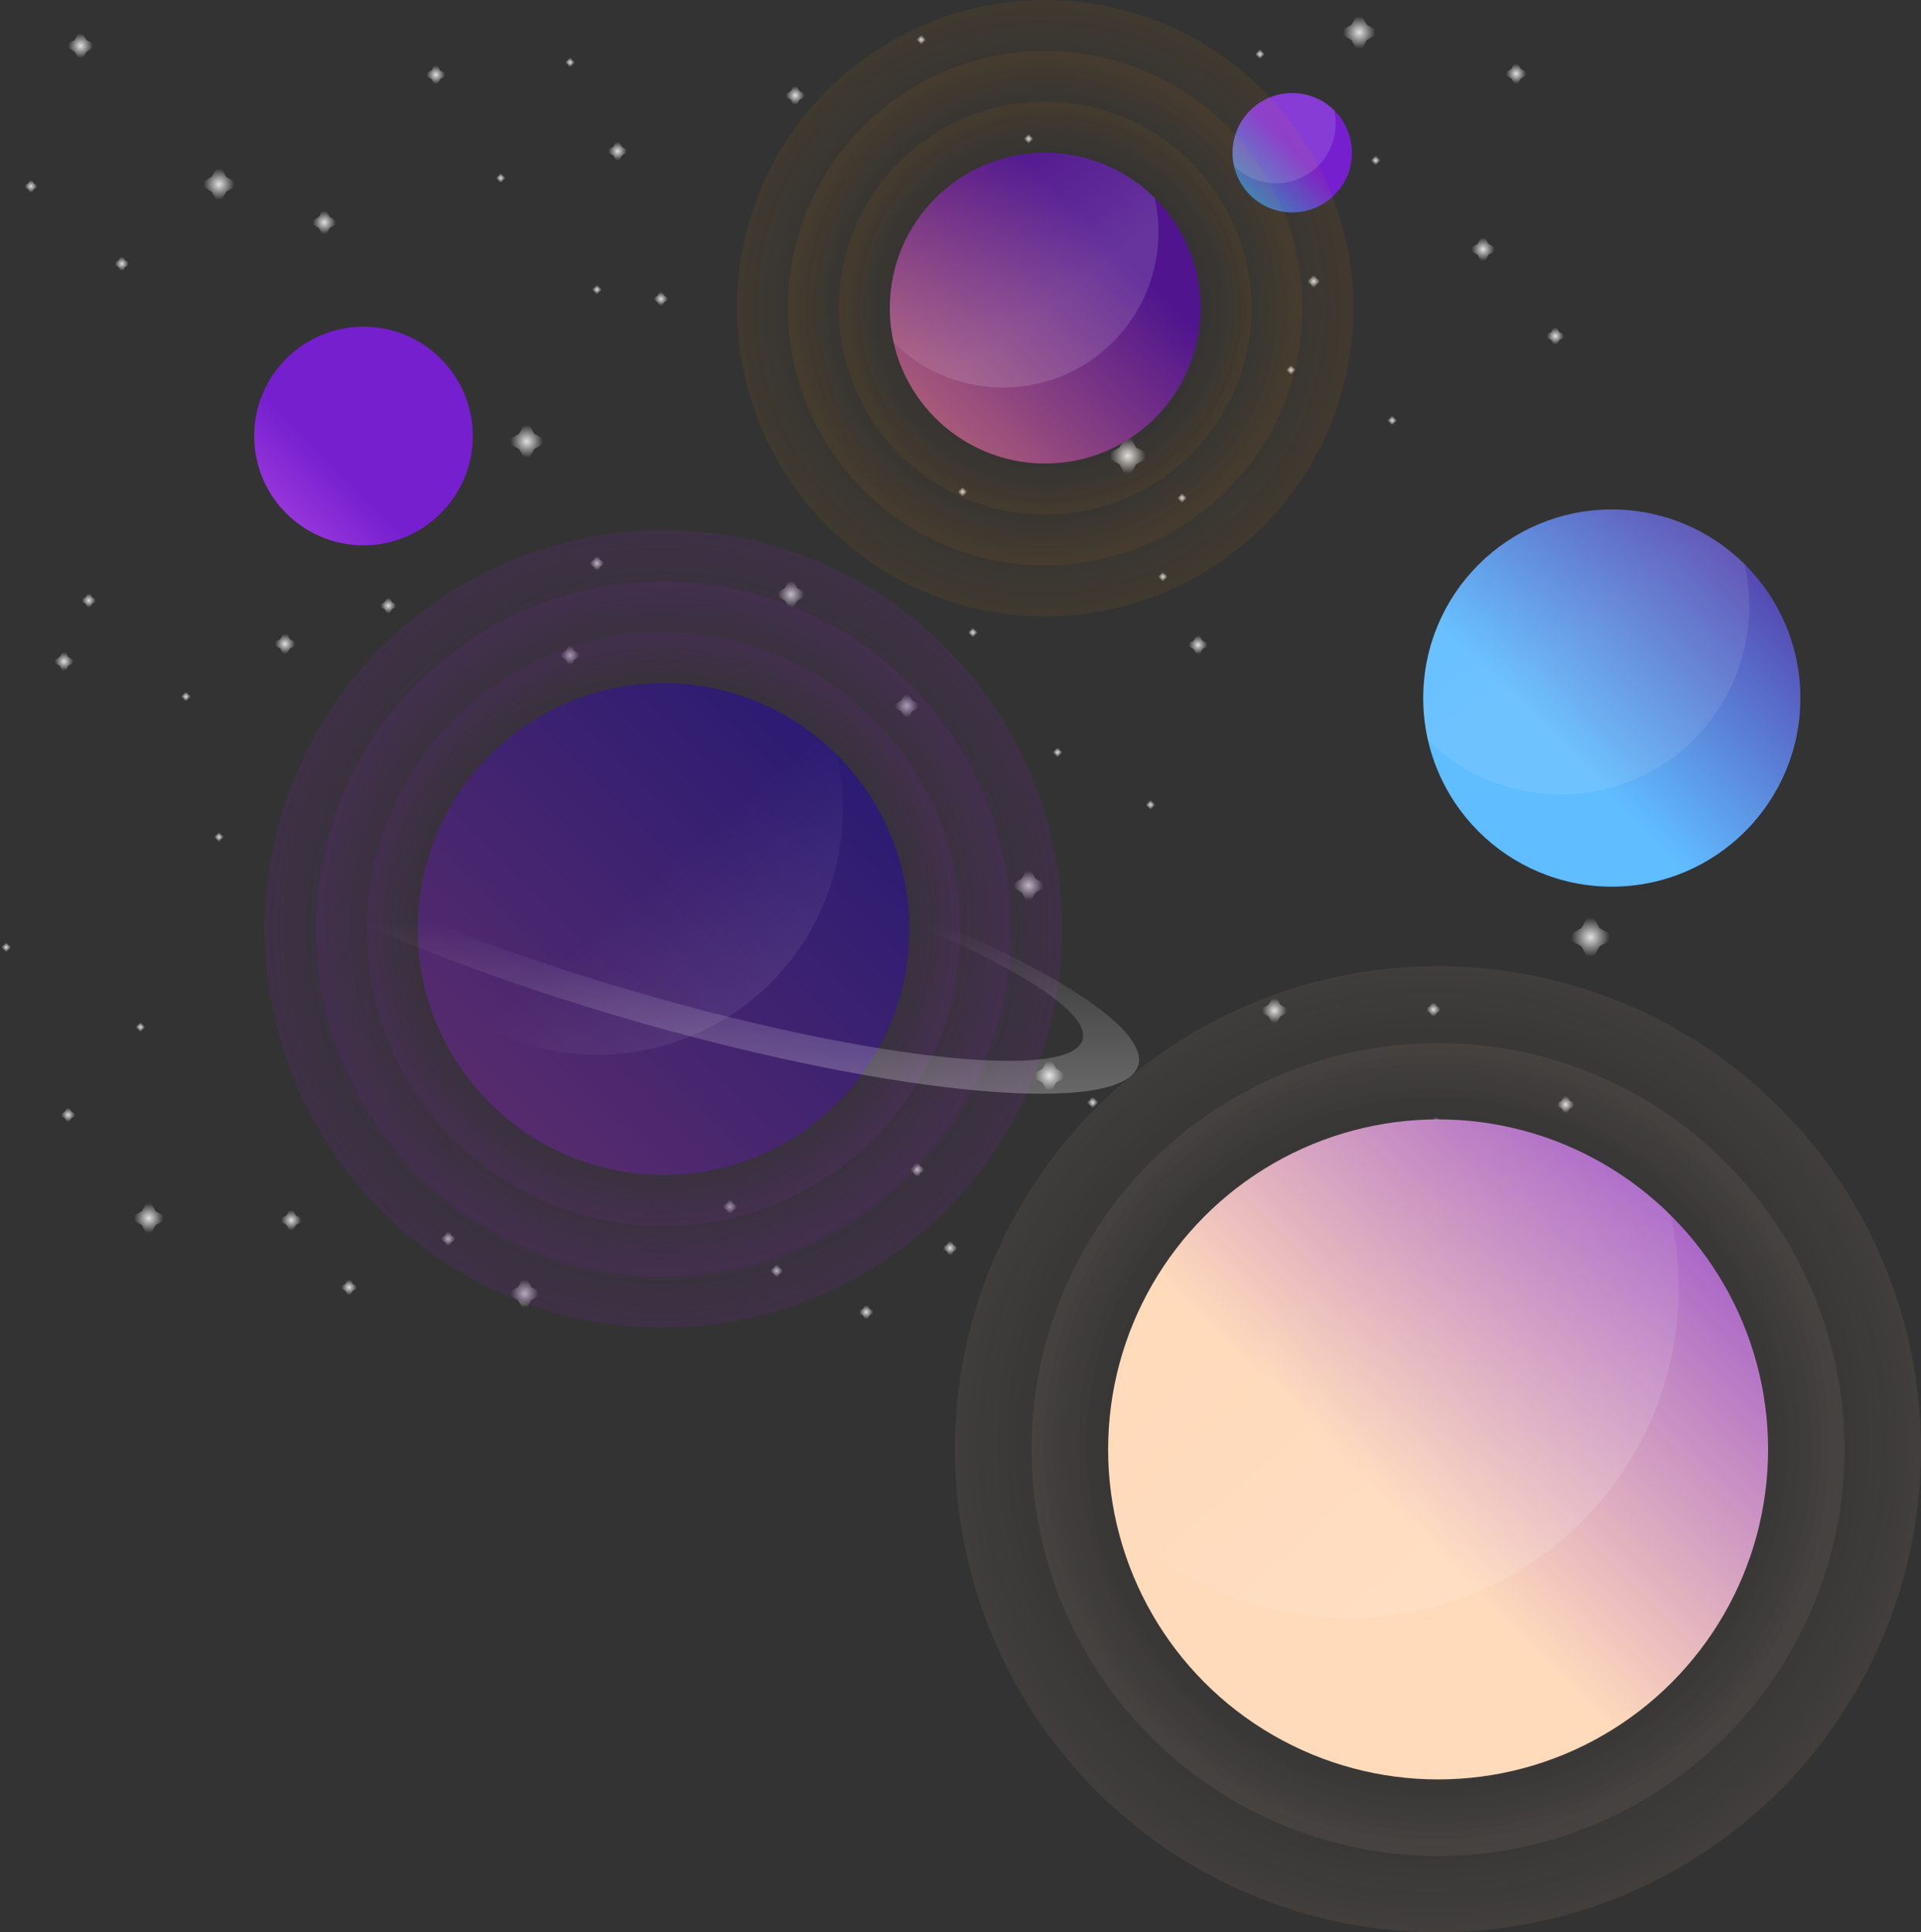 <svg xmlns="http://www.w3.org/2000/svg" xmlns:xlink="http://www.w3.org/1999/xlink" width="1317.635" height="1325.271" viewBox="0 0 1317.635 1325.271"><rect x="0" y="0" width="1317.635" height="1325.271" fill="#333333" stroke="none"/><defs><style>.a{fill:url(#a);}.b{fill:url(#b);}.c{fill:url(#c);}.d{fill:url(#d);}.e{fill:url(#e);}.f{fill:url(#f);}.g{fill:url(#g);}.h{fill:url(#h);}.i{fill:url(#i);}.j{fill:url(#j);}.k{fill:url(#k);}.l{fill:url(#l);}.m{fill:url(#m);}.n{fill:url(#n);}.o{fill:url(#o);}.p{fill:url(#p);}.q{fill:url(#q);}.r{fill:url(#r);}.s{fill:url(#s);}.t{fill:url(#t);}.u{fill:url(#u);}.v{fill:url(#v);}.w{fill:url(#w);}.x{fill:url(#x);}.y{fill:url(#y);}.z{fill:url(#z);}.aa{fill:url(#aa);}.ab{fill:url(#ab);}.ac{fill:url(#ac);}.ad{fill:url(#ad);}.ae{fill:url(#ae);}.af{fill:url(#af);}.ag{fill:url(#ag);}.ah{fill:url(#ah);}.ai{fill:url(#ai);}.aj{fill:url(#aj);}.ak{fill:url(#ak);}.al{fill:url(#al);}.am{fill:url(#am);}.an{fill:url(#an);}.ao{fill:url(#ao);}.ap{fill:url(#ap);}.aq{fill:url(#aq);}.ar{fill:url(#ar);}.as{fill:url(#as);}.at{fill:url(#at);}.au{fill:url(#au);}.av{fill:url(#av);}.aw{fill:url(#aw);}.ax{fill:url(#ax);}.ay{fill:url(#ay);}.az{fill:url(#az);}.ba{fill:url(#ba);}.bb{fill:url(#bb);}.bc{fill:url(#bc);}.bd{fill:url(#bd);}.be{fill:url(#be);}.bf{fill:url(#bf);}.bg{fill:url(#bg);}.bh{fill:url(#bh);}.bi{fill:url(#bi);}.bj{fill:url(#bj);}.bk{fill:url(#bk);}.bl{fill:url(#bl);}.bm{fill:url(#bm);}.bn{fill:url(#bn);}.bo{fill:url(#bo);}.bp{fill:url(#bp);}.bq{fill:url(#bq);}.br{fill:url(#br);}.bs,.bu,.by,.cd,.ck{opacity:0.15;}.bs{fill:url(#bs);}.bt{fill:url(#bt);}.bu{fill:url(#bu);}.bv,.bw,.bz,.ca,.cb,.cf{opacity:0.1;}.bv{fill:url(#bv);}.bw{fill:url(#bw);}.bx{fill:url(#bx);}.by{fill:url(#by);}.bz{fill:url(#bz);}.ca{fill:url(#ca);}.cb{fill:url(#cb);}.cc{fill:url(#cc);}.cd{fill:url(#cd);}.ce{fill:url(#ce);}.cf{fill:url(#cf);}.cg,.ch,.ci{opacity:0.5;}.cg{fill:url(#cg);}.ch{fill:url(#ch);}.ci{fill:url(#ci);}.cj{fill:url(#cj);}.ck{fill:url(#ck);}.cl{opacity:0.3;}.cm{fill:url(#cl);}</style><radialGradient id="a" cx="273.668" cy="221.168" r="14.168" gradientUnits="userSpaceOnUse"><stop offset="0" stop-color="#fff" stop-opacity="0.855"/><stop offset="0.751" stop-color="#fff" stop-opacity="0"/></radialGradient><radialGradient id="b" cx="377.126" cy="259.626" r="10.626" xlink:href="#a"/><radialGradient id="c" cx="662.001" cy="191.501" r="8.5" xlink:href="#a"/><radialGradient id="d" cx="571.376" cy="469.876" r="14.876" xlink:href="#a"/><radialGradient id="e" cx="339.709" cy="668.209" r="9.209" xlink:href="#a"/><radialGradient id="f" cx="126.001" cy="685.501" r="8.501" xlink:href="#a"/><radialGradient id="g" cx="828.542" cy="619.042" r="12.042" xlink:href="#a"/><radialGradient id="h" cx="941.126" cy="727.626" r="10.625" xlink:href="#a"/><radialGradient id="i" cx="1152.793" cy="483.293" r="16.292" xlink:href="#a"/><radialGradient id="j" cx="1224.001" cy="669.501" r="8.501" xlink:href="#a"/><radialGradient id="k" cx="1057.959" cy="900.459" r="13.459" xlink:href="#a"/><radialGradient id="l" cx="844.793" cy="957.293" r="16.293" xlink:href="#a"/><radialGradient id="m" cx="205.959" cy="1222.459" r="13.459" xlink:href="#a"/><radialGradient id="n" cx="570.251" cy="1295.751" r="12.751" xlink:href="#a"/><radialGradient id="o" cx="817.167" cy="1276.667" r="5.667" xlink:href="#a"/><radialGradient id="p" cx="1296.834" cy="1022.334" r="11.334" xlink:href="#a"/><radialGradient id="q" cx="1452.875" cy="1023.375" r="6.375" xlink:href="#a"/><radialGradient id="r" cx="1600.209" cy="948.709" r="17.708" xlink:href="#a"/><radialGradient id="s" cx="1580.292" cy="1114.792" r="7.792" xlink:href="#a"/><radialGradient id="t" cx="1077.959" cy="1084.459" r="13.459" xlink:href="#a"/><radialGradient id="u" cx="1123.459" cy="1113.959" r="4.959" xlink:href="#a"/><radialGradient id="v" cx="1499.126" cy="285.626" r="10.625" xlink:href="#a"/><radialGradient id="w" cx="1570.292" cy="370.792" r="7.792" xlink:href="#a"/><radialGradient id="x" cx="1337.167" cy="318.667" r="5.666" xlink:href="#a"/><radialGradient id="y" cx="1377.376" cy="73.876" r="14.876" xlink:href="#a"/><radialGradient id="z" cx="1531.709" cy="116.209" r="9.209" xlink:href="#a"/><radialGradient id="aa" cx="957.75" cy="85.25" r="4.25" xlink:href="#a"/><radialGradient id="ab" cx="834.001" cy="137.501" r="8.5" xlink:href="#a"/><radialGradient id="ac" cx="486.001" cy="117.501" r="8.501" xlink:href="#a"/><radialGradient id="ad" cx="140.834" cy="88.334" r="11.334" xlink:href="#a"/><radialGradient id="ae" cx="95.167" cy="226.667" r="5.667" xlink:href="#a"/><radialGradient id="af" cx="182.875" cy="301.375" r="6.376" xlink:href="#a"/><radialGradient id="ag" cx="465.459" cy="389.959" r="4.958" xlink:href="#a"/><radialGradient id="ah" cx="704.875" cy="335.375" r="6.376" xlink:href="#a"/><radialGradient id="ai" cx="440.584" cy="632.084" r="7.084" xlink:href="#a"/><radialGradient id="aj" cx="642.875" cy="591.375" r="6.375" xlink:href="#a"/><radialGradient id="ak" cx="616.001" cy="679.501" r="8.501" xlink:href="#a"/><radialGradient id="al" cx="245.75" cy="721.25" r="4.25" xlink:href="#a"/><radialGradient id="am" cx="791.96" cy="769.25" r="4.25" xlink:href="#a"/><radialGradient id="an" cx="875.75" cy="885.25" r="4.25" xlink:href="#a"/><radialGradient id="ao" cx="277.75" cy="857.25" r="4.25" xlink:href="#a"/><radialGradient id="ap" cx="71.75" cy="964.021" r="4.25" xlink:href="#a"/><radialGradient id="aq" cx="201.75" cy="1041.25" r="4.25" xlink:href="#a"/><radialGradient id="ar" cx="1007.75" cy="659.25" r="4.25" xlink:href="#a"/><radialGradient id="as" cx="1179.75" cy="826.051" r="4.25" xlink:href="#a"/><radialGradient id="at" cx="1089.75" cy="775.25" r="4.251" xlink:href="#a"/><radialGradient id="au" cx="1191.75" cy="605.25" r="4.25" xlink:href="#a"/><radialGradient id="av" cx="1413.75" cy="453.944" r="4.25" xlink:href="#a"/><radialGradient id="aw" cx="1315.75" cy="405.046" r="4.25" xlink:href="#a"/><radialGradient id="ax" cx="1210.334" cy="529.025" r="4.25" xlink:href="#a"/><radialGradient id="ay" cx="997.75" cy="523.025" r="4.25" xlink:href="#a"/><radialGradient id="az" cx="1159.668" cy="372.863" r="4.25" xlink:href="#a"/><radialGradient id="ba" cx="1061.75" cy="181.25" r="4.25" xlink:href="#a"/><radialGradient id="bb" cx="1285.75" cy="99.25" r="4.25" xlink:href="#a"/><radialGradient id="bc" cx="1397.75" cy="202.136" r="4.25" xlink:href="#a"/><radialGradient id="bd" cx="617.75" cy="107.25" r="4.25" xlink:href="#a"/><radialGradient id="be" cx="550.573" cy="219.25" r="4.25" xlink:href="#a"/><radialGradient id="bf" cx="643.75" cy="327.25" r="4.25" xlink:href="#a"/><radialGradient id="bg" cx="150.875" cy="627.375" r="6.375" xlink:href="#a"/><radialGradient id="bh" cx="130.875" cy="1125.375" r="6.375" xlink:href="#a"/><radialGradient id="bi" cx="345.709" cy="1226.209" r="9.209" xlink:href="#a"/><radialGradient id="bj" cx="402.584" cy="1292.084" r="7.084" xlink:href="#a"/><radialGradient id="bk" cx="498.875" cy="1245.375" r="6.375" xlink:href="#a"/><radialGradient id="bl" cx="771.778" cy="1214.375" r="6.375" xlink:href="#a"/><radialGradient id="bm" cx="952.875" cy="1178.375" r="6.375" xlink:href="#a"/><radialGradient id="bn" cx="984.875" cy="1254.375" r="6.375" xlink:href="#a"/><radialGradient id="bo" cx="903.658" cy="1316.375" r="6.375" xlink:href="#a"/><radialGradient id="bp" cx="1455.354" cy="1134.375" r="6.374" xlink:href="#a"/><radialGradient id="bq" cx="1558.875" cy="1245.375" r="6.375" xlink:href="#a"/><linearGradient id="br" x1="-0.028" y1="1.646" x2="0.679" y2="0.939" gradientUnits="objectBoundingBox"><stop offset="0" stop-color="#db65f3"/><stop offset="1" stop-color="#751fcf"/></linearGradient><linearGradient id="bs" x1="-0.031" y1="1.243" x2="0.557" y2="1.917" gradientUnits="objectBoundingBox"><stop offset="0.249" stop-color="#fff" stop-opacity="0"/><stop offset="1" stop-color="#fff" stop-opacity="0.855"/></linearGradient><linearGradient id="bt" x1="-1.127" y1="0.253" x2="-0.42" y2="-0.453" gradientUnits="objectBoundingBox"><stop offset="0" stop-color="#00d9b3"/><stop offset="1" stop-color="#751fcf"/></linearGradient><linearGradient id="bu" x1="-1.306" y1="-0.6" x2="-0.716" y2="0.074" xlink:href="#bs"/><radialGradient id="bv" cx="1171.586" cy="1329.427" r="331.298" gradientTransform="translate(0.091 0.091)" gradientUnits="userSpaceOnUse"><stop offset="0.706" stop-color="#ffdabb" stop-opacity="0"/><stop offset="1" stop-color="#ffdabb" stop-opacity="0.651"/></radialGradient><radialGradient id="bw" cx="1196.354" cy="1354.577" r="278.823" gradientTransform="translate(0.029 0.029)" xlink:href="#bv"/><linearGradient id="bx" x1="0.449" y1="0.608" x2="1.156" y2="-0.099" gradientUnits="objectBoundingBox"><stop offset="0" stop-color="#ffdabb"/><stop offset="1" stop-color="#751fcf"/></linearGradient><linearGradient id="by" x1="0.519" y1="-0.131" x2="1.108" y2="0.543" xlink:href="#bs"/><radialGradient id="bz" cx="838.673" cy="265.104" r="211.485" gradientTransform="translate(0.056 0.057)" gradientUnits="userSpaceOnUse"><stop offset="0.678" stop-color="#ff9000" stop-opacity="0"/><stop offset="1" stop-color="#ff9000" stop-opacity="0.651"/></radialGradient><radialGradient id="ca" cx="856.403" cy="280.362" r="176.493" gradientTransform="matrix(1, 0, 0, 1, 0, 0)" xlink:href="#bz"/><radialGradient id="cb" cx="874.08" cy="295.978" r="141.498" gradientTransform="translate(-0.033 -0.033)" xlink:href="#bz"/><linearGradient id="cc" x1="-0.174" y1="0.823" x2="0.533" y2="0.116" gradientUnits="objectBoundingBox"><stop offset="0" stop-color="#be6b74"/><stop offset="1" stop-color="#50158e"/></linearGradient><linearGradient id="cd" x1="-0.201" y1="0.153" x2="0.388" y2="0.827" xlink:href="#bs"/><linearGradient id="ce" x1="0.109" y1="0.374" x2="0.816" y2="-0.333" gradientUnits="objectBoundingBox"><stop offset="0" stop-color="#60bdff"/><stop offset="1" stop-color="#50158e"/></linearGradient><linearGradient id="cf" x1="0.126" y1="-0.441" x2="0.715" y2="0.234" xlink:href="#bs"/><radialGradient id="cg" cx="439.648" cy="846.911" r="273.567" gradientTransform="translate(0.028 0.028)" gradientUnits="userSpaceOnUse"><stop offset="0.684" stop-color="#552b6d" stop-opacity="0"/><stop offset="1" stop-color="#552b6d" stop-opacity="0.651"/></radialGradient><radialGradient id="ch" cx="453.88" cy="859.836" r="238.665" gradientTransform="translate(0.075 0.074)" xlink:href="#cg"/><radialGradient id="ci" cx="468.975" cy="875.33" r="203.694" gradientTransform="translate(0.051 0.051)" xlink:href="#cg"/><linearGradient id="cj" x1="0.322" y1="0.999" x2="1.029" y2="0.292" gradientUnits="objectBoundingBox"><stop offset="0" stop-color="#552b6d"/><stop offset="1" stop-color="#2b1b73"/></linearGradient><linearGradient id="ck" x1="0.372" y1="0.386" x2="0.961" y2="1.06" xlink:href="#bs"/><linearGradient id="cl" x1="0.591" y1="0.464" x2="0.591" y2="1.01" gradientUnits="objectBoundingBox"><stop offset="0" stop-color="#fff" stop-opacity="0"/><stop offset="1" stop-color="#fff"/></linearGradient></defs><g transform="translate(10626.308 -8335.576)"><g transform="translate(-10490.299 8447.769)"><path class="a" d="M278.7,216.138,273.668,207l-5.03,9.138-9.138,5.029,9.138,5.03,5.03,9.138L278.7,226.2l9.138-5.03Z" transform="translate(-259.5 -207)"/></g><g transform="translate(-10414.502 8477.521)"><path class="b" d="M380.88,255.871,377.126,249l-3.754,6.871-6.871,3.754,6.871,3.754,3.754,6.871,3.754-6.871,6.871-3.754Z" transform="translate(-366.5 -249)"/></g><g transform="translate(-10211.196 8430.768)"><path class="c" d="M664.976,188.525,662,183l-2.975,5.525L653.5,191.5l5.525,2.975L662,200l2.975-5.525L670.5,191.5Z" transform="translate(-653.5 -183)"/></g><g transform="translate(-10279.909 8623.447)"><path class="d" d="M576.618,464.634,571.376,455l-5.242,9.634-9.634,5.242,9.634,5.242,5.242,9.634,5.242-9.634,9.634-5.242Z" transform="translate(-556.5 -455)"/></g><g transform="translate(-10440.003 8767.956)"><path class="e" d="M342.967,664.95,339.709,659l-3.259,5.95-5.95,3.259,5.95,3.259,3.259,5.95,3.259-5.95,5.95-3.259Z" transform="translate(-330.5 -659)"/></g><g transform="translate(-10590.889 8780.707)"><path class="f" d="M128.976,682.525,126,677l-2.975,5.525L117.5,685.5l5.525,2.975L126,694l2.975-5.525L134.5,685.5Z" transform="translate(-117.5 -677)"/></g><g transform="translate(-10095.73 8731.121)"><path class="g" d="M832.793,614.792,828.542,607l-4.25,7.792-7.792,4.25,7.792,4.25,4.25,7.792,4.25-7.792,7.792-4.25Z" transform="translate(-816.5 -607)"/></g><g transform="translate(-10014.976 8809.042)"><path class="h" d="M944.88,723.871,941.126,717l-3.754,6.871-6.871,3.754,6.871,3.754,3.754,6.871,3.754-6.871,6.871-3.754Z" transform="translate(-930.5 -717)"/></g><g transform="translate(-9869.049 8631.947)"><path class="i" d="M1158.531,477.555,1152.793,467l-5.738,10.555-10.555,5.738,10.555,5.738,5.738,10.555,5.738-10.555,10.555-5.738Z" transform="translate(-1136.5 -467)"/></g><g transform="translate(-9813.087 8769.373)"><path class="j" d="M1226.976,666.525,1224,661l-2.975,5.525L1215.5,669.5l5.525,2.975L1224,678l2.975-5.525,5.525-2.975Z" transform="translate(-1215.5 -661)"/></g><g transform="translate(-9934.22 8929.467)"><path class="k" d="M1062.705,895.713,1057.959,887l-4.746,8.713-8.713,4.746,8.713,4.746,4.746,8.713,4.746-8.713,8.713-4.746Z" transform="translate(-1044.5 -887)"/></g><g transform="translate(-10087.23 8967.72)"><path class="l" d="M850.531,951.555,844.793,941l-5.738,10.555L828.5,957.293l10.555,5.738,5.738,10.555,5.738-10.555,10.555-5.738Z" transform="translate(-828.5 -941)"/></g><g transform="translate(-10537.76 9157.565)"><path class="m" d="M210.705,1217.713,205.959,1209l-4.746,8.713-8.713,4.746,8.713,4.746,4.746,8.713,4.746-8.713,8.713-4.746Z" transform="translate(-192.5 -1209)"/></g><g transform="translate(-10279.201 9209.985)"><path class="n" d="M574.784,1291.217,570.251,1283l-4.534,8.217-8.217,4.534,8.217,4.534,4.534,8.217,4.534-8.217,8.217-4.534Z" transform="translate(-557.5 -1283)"/></g><g transform="translate(-10099.272 9201.485)"><path class="o" d="M819.151,1274.683,817.167,1271l-1.983,3.683-3.684,1.984,3.684,1.984,1.983,3.684,1.984-3.684,3.684-1.984Z" transform="translate(-811.5 -1271)"/></g><g transform="translate(-9763.5 9017.307)"><path class="p" d="M1300.872,1018.3l-4.038-7.3-4.038,7.3-7.3,4.038,7.3,4.038,4.038,7.3,4.038-7.3,7.3-4.038Z" transform="translate(-1285.5 -1011)"/></g><g transform="translate(-9649.451 9021.557)"><path class="q" d="M1455.142,1021.109l-2.267-4.109-2.267,4.109-4.109,2.267,4.109,2.267,2.267,4.109,2.267-4.109,4.109-2.267Z" transform="translate(-1446.5 -1017)"/></g><g transform="translate(-9553.111 8960.636)"><path class="r" d="M1606.443,942.476,1600.209,931l-6.234,11.476-11.476,6.234,11.476,6.234,6.234,11.476,6.234-11.476,11.476-6.234Z" transform="translate(-1582.5 -931)"/></g><g transform="translate(-9560.195 9085.311)"><path class="s" d="M1583.055,1112.03l-2.763-5.03-2.763,5.03-5.03,2.763,5.03,2.763,2.763,5.029,2.763-5.029,5.029-2.763Z" transform="translate(-1572.5 -1107)"/></g><g transform="translate(-9920.053 9059.809)"><path class="t" d="M1082.705,1079.713l-4.746-8.713-4.746,8.713-8.713,4.746,8.713,4.746,4.746,8.713,4.746-8.713,8.713-4.746Z" transform="translate(-1064.5 -1071)"/></g><g transform="translate(-9881.8 9086.728)"><path class="u" d="M1125.23,1112.188l-1.771-3.188-1.771,3.188-3.188,1.771,3.188,1.771,1.771,3.188,1.771-3.188,3.188-1.771Z" transform="translate(-1118.5 -1109)"/></g><g transform="translate(-9619.699 8495.938)"><path class="v" d="M1502.88,281.871,1499.126,275l-3.755,6.871-6.871,3.754,6.871,3.754,3.755,6.871,3.754-6.871,6.871-3.754Z" transform="translate(-1488.5 -275)"/></g><g transform="translate(-9567.279 8558.275)"><path class="w" d="M1573.055,368.029l-2.763-5.03-2.763,5.03-5.029,2.763,5.029,2.763,2.763,5.03,2.763-5.03,5.03-2.763Z" transform="translate(-1562.5 -363)"/></g><g transform="translate(-9730.915 8522.856)"><path class="x" d="M1339.151,316.684,1337.167,313l-1.983,3.684-3.684,1.983,3.684,1.983,1.983,3.684,1.984-3.684,3.683-1.983Z" transform="translate(-1331.5 -313)"/></g><g transform="translate(-9708.955 8342.929)"><path class="y" d="M1382.618,68.634,1377.376,59l-5.242,9.634-9.634,5.242,9.634,5.242,5.242,9.634,5.242-9.634,9.634-5.242Z" transform="translate(-1362.5 -59)"/></g><g transform="translate(-9595.614 8376.931)"><path class="z" d="M1534.967,112.95l-3.259-5.95-3.259,5.95-5.95,3.259,5.95,3.259,3.259,5.95,3.259-5.95,5.95-3.259Z" transform="translate(-1522.5 -107)"/></g><g transform="translate(-9998.683 8358.513)"><path class="aa" d="M959.238,83.763,957.75,81l-1.488,2.763L953.5,85.25l2.763,1.488L957.75,89.5l1.488-2.763L962,85.25Z" transform="translate(-953.5 -81)"/></g><g transform="translate(-10089.355 8392.515)"><path class="ab" d="M836.976,134.525,834,129l-2.975,5.525L825.5,137.5l5.525,2.975L834,146l2.975-5.525L842.5,137.5Z" transform="translate(-825.5 -129)"/></g><g transform="translate(-10335.871 8378.348)"><path class="ac" d="M488.976,114.525,486,109l-2.975,5.525L477.5,117.5l5.525,2.975L486,126l2.975-5.525L494.5,117.5Z" transform="translate(-477.5 -109)"/></g><g transform="translate(-10582.388 8355.679)"><path class="ad" d="M144.872,84.3,140.834,77,136.8,84.3l-7.3,4.038,7.3,4.038,4.038,7.3,4.038-7.3,7.3-4.038Z" transform="translate(-129.5 -77)"/></g><g transform="translate(-10610.723 8457.686)"><path class="ae" d="M97.151,224.684,95.167,221l-1.983,3.684L89.5,226.667l3.684,1.983,1.983,3.684,1.983-3.684,3.684-1.983Z" transform="translate(-89.5 -221)"/></g><g transform="translate(-10549.094 8510.106)"><path class="af" d="M185.142,299.109,182.875,295l-2.267,4.109-4.109,2.267,4.109,2.267,2.267,4.109,2.267-4.109,4.109-2.267Z" transform="translate(-176.5 -295)"/></g><g transform="translate(-10347.914 8573.86)"><path class="ag" d="M467.23,388.188,465.459,385l-1.771,3.188-3.188,1.771,3.188,1.771,1.771,3.188,1.771-3.188,3.188-1.771Z" transform="translate(-460.5 -385)"/></g><g transform="translate(-10179.319 8534.19)"><path class="ah" d="M707.142,333.109,704.875,329l-2.267,4.109-4.109,2.267,4.109,2.267,2.267,4.109,2.267-4.109,4.109-2.267Z" transform="translate(-698.5 -329)"/></g><g transform="translate(-10367.04 8743.871)"><path class="ai" d="M443.063,629.6l-2.479-4.6-2.479,4.6-4.6,2.479,4.6,2.479,2.479,4.6,2.479-4.6,4.6-2.479Z" transform="translate(-433.5 -625)"/></g><g transform="translate(-10223.239 8715.536)"><path class="aj" d="M645.142,589.109,642.875,585l-2.267,4.109-4.109,2.267,4.109,2.267,2.267,4.109,2.267-4.109,4.109-2.267Z" transform="translate(-636.5 -585)"/></g><g transform="translate(-10243.782 8776.457)"><path class="ak" d="M618.976,676.525,616,671l-2.975,5.525L607.5,679.5l5.525,2.975L616,688l2.975-5.525L624.5,679.5Z" transform="translate(-607.5 -671)"/></g><g transform="translate(-10503.049 8809.042)"><path class="al" d="M247.238,719.763,245.75,717l-1.488,2.763L241.5,721.25l2.763,1.488,1.488,2.763,1.488-2.763L250,721.25Z" transform="translate(-241.5 -717)"/></g><g transform="translate(-10116.132 8843.045)"><path class="am" d="M793.438,767.763,791.95,765l-1.488,2.763L787.7,769.25l2.763,1.488,1.488,2.763,1.488-2.763,2.763-1.488Z" transform="translate(-787.7 -765)"/></g><g transform="translate(-10056.77 8925.217)"><path class="an" d="M877.238,883.763,875.75,881l-1.488,2.763L871.5,885.25l2.763,1.488,1.488,2.763,1.488-2.763L880,885.25Z" transform="translate(-871.5 -881)"/></g><g transform="translate(-10480.381 8905.382)"><path class="ao" d="M279.238,855.763,277.75,853l-1.488,2.763L273.5,857.25l2.763,1.488,1.488,2.763,1.488-2.763L282,857.25Z" transform="translate(-273.5 -853)"/></g><g transform="translate(-10626.308 8981.037)"><path class="ap" d="M73.238,962.492,71.75,959.8l-1.488,2.692L67.5,964.05l2.763,1.488L71.75,968.3l1.488-2.763L76,964.05Z" transform="translate(-67.5 -959.8)"/></g><g transform="translate(-10534.218 9035.725)"><path class="aq" d="M203.238,1039.763,201.75,1037l-1.488,2.763-2.763,1.488,2.763,1.488,1.488,2.763,1.488-2.763L206,1041.25Z" transform="translate(-197.5 -1037)"/></g><g transform="translate(-9963.264 8765.123)"><path class="ar" d="M1009.238,657.763,1007.75,655l-1.488,2.763-2.763,1.488,2.763,1.488,1.488,2.763,1.488-2.763L1012,659.25Z" transform="translate(-1003.5 -655)"/></g><g transform="translate(-9841.422 8883.28)"><path class="as" d="M1181.238,824.563l-1.488-2.763-1.488,2.763-2.763,1.488,2.763,1.488,1.488,2.763,1.488-2.763L1184,826.05Z" transform="translate(-1175.5 -821.8)"/></g><g transform="translate(-9905.176 8847.295)"><path class="at" d="M1091.238,773.763,1089.75,771l-1.488,2.763-2.763,1.488,2.763,1.488,1.488,2.763,1.488-2.763L1094,775.25Z" transform="translate(-1085.5 -771)"/></g><g transform="translate(-9832.922 8726.87)"><path class="au" d="M1193.238,603.763,1191.75,601l-1.488,2.763-2.763,1.488,2.763,1.488,1.488,2.763,1.488-2.763L1196,605.25Z" transform="translate(-1187.5 -601)"/></g><g transform="translate(-9675.661 8619.692)"><path class="av" d="M1415.238,452.463l-1.488-2.763-1.488,2.763-2.763,1.488,2.763,1.488,1.488,2.763,1.488-2.763L1418,453.95Z" transform="translate(-1409.5 -449.7)"/></g><g transform="translate(-9745.082 8585.053)"><path class="aw" d="M1317.238,403.563l-1.488-2.763-1.488,2.763-2.763,1.488,2.763,1.488,1.488,2.763,1.488-2.763L1320,405.05Z" transform="translate(-1311.5 -400.8)"/></g><g transform="translate(-9819.746 8672.892)"><path class="ax" d="M1211.838,527.492l-1.488-2.692-1.488,2.692-2.763,1.558,2.763,1.488,1.488,2.763,1.488-2.763,2.763-1.488Z" transform="translate(-1206.1 -524.8)"/></g><g transform="translate(-9970.348 8668.642)"><path class="ay" d="M999.238,521.492,997.75,518.8l-1.488,2.692L993.5,523.05l2.763,1.488,1.488,2.763,1.488-2.763L1002,523.05Z" transform="translate(-993.5 -518.8)"/></g><g transform="translate(-9855.66 8562.243)"><path class="az" d="M1161.138,371.363l-1.488-2.763-1.488,2.763-2.763,1.488,2.763,1.488,1.488,2.763,1.488-2.763,2.763-1.488Z" transform="translate(-1155.4 -368.6)"/></g><g transform="translate(-9925.011 8426.518)"><path class="ba" d="M1063.238,179.763,1061.75,177l-1.488,2.763-2.763,1.488,2.763,1.488,1.488,2.763,1.488-2.763L1066,181.25Z" transform="translate(-1057.5 -177)"/></g><g transform="translate(-9766.334 8368.43)"><path class="bb" d="M1287.238,97.763,1285.75,95l-1.488,2.763L1281.5,99.25l2.763,1.488,1.488,2.763,1.488-2.763L1290,99.25Z" transform="translate(-1281.5 -95)"/></g><g transform="translate(-9686.995 8441.322)"><path class="bc" d="M1399.238,200.663l-1.488-2.763-1.488,2.763-2.763,1.488,2.763,1.488,1.488,2.763,1.488-2.763L1402,202.15Z" transform="translate(-1393.5 -197.9)"/></g><g transform="translate(-10239.531 8374.097)"><path class="bd" d="M619.238,105.763,617.75,103l-1.488,2.763L613.5,107.25l2.763,1.488,1.488,2.763,1.488-2.763L622,107.25Z" transform="translate(-613.5 -103)"/></g><g transform="translate(-10287.135 8453.436)"><path class="be" d="M552.109,217.763,550.55,215l-1.488,2.763L546.3,219.25l2.763,1.488,1.488,2.763,1.558-2.763,2.692-1.488Z" transform="translate(-546.3 -215)"/></g><g transform="translate(-10221.114 8529.94)"><path class="bf" d="M645.238,325.763,643.75,323l-1.488,2.763L639.5,327.25l2.763,1.488,1.488,2.763,1.488-2.763L648,327.25Z" transform="translate(-639.5 -323)"/></g><g transform="translate(-10571.762 8741.038)"><path class="bg" d="M153.142,625.109,150.875,621l-2.267,4.109-4.109,2.267,4.109,2.267,2.267,4.109,2.267-4.109,4.109-2.267Z" transform="translate(-144.5 -621)"/></g><g transform="translate(-10585.93 9093.812)"><path class="bh" d="M133.142,1123.109,130.875,1119l-2.267,4.109-4.109,2.267,4.109,2.267,2.267,4.109,2.267-4.109,4.109-2.267Z" transform="translate(-124.5 -1119)"/></g><g transform="translate(-10435.753 9163.232)"><path class="bi" d="M348.967,1222.95l-3.259-5.95-3.259,5.95-5.95,3.259,5.95,3.259,3.259,5.95,3.259-5.95,5.95-3.259Z" transform="translate(-336.5 -1217)"/></g><g transform="translate(-10393.959 9211.402)"><path class="bj" d="M405.063,1289.6l-2.479-4.6-2.479,4.6-4.6,2.479,4.6,2.479,2.479,4.6,2.479-4.6,4.6-2.479Z" transform="translate(-395.5 -1285)"/></g><g transform="translate(-10325.246 9178.817)"><path class="bk" d="M501.142,1243.109,498.875,1239l-2.267,4.109-4.109,2.267,4.109,2.267,2.267,4.109,2.267-4.109,4.109-2.267Z" transform="translate(-492.5 -1239)"/></g><g transform="translate(-10131.929 9156.857)"><path class="bl" d="M774.042,1212.109,771.775,1208l-2.267,4.109-4.109,2.267,4.109,2.267,2.267,4.109,2.267-4.109,4.109-2.267Z" transform="translate(-765.4 -1208)"/></g><g transform="translate(-10003.641 9131.355)"><path class="bm" d="M955.142,1176.109,952.875,1172l-2.267,4.109-4.109,2.267,4.109,2.267,2.267,4.109,2.267-4.109,4.109-2.267Z" transform="translate(-946.5 -1172)"/></g><g transform="translate(-9980.973 9185.192)"><path class="bn" d="M987.142,1252.109,984.875,1248l-2.267,4.109-4.109,2.267,4.109,2.267,2.267,4.109,2.267-4.109,4.109-2.267Z" transform="translate(-978.5 -1248)"/></g><g transform="translate(-10038.493 9229.112)"><path class="bo" d="M905.942,1314.109,903.675,1310l-2.267,4.109-4.109,2.267,4.109,2.267,2.267,4.109,2.267-4.109,4.109-2.267Z" transform="translate(-897.3 -1310)"/></g><g transform="translate(-9647.68 9100.187)"><path class="bp" d="M1457.642,1132.109l-2.267-4.109-2.267,4.109-4.109,2.267,4.109,2.267,2.267,4.109,2.267-4.109,4.109-2.267Z" transform="translate(-1449 -1128)"/></g><g transform="translate(-9574.362 9178.817)"><path class="bq" d="M1561.142,1243.109l-2.267-4.109-2.267,4.109-4.109,2.267,4.109,2.267,2.267,4.109,2.267-4.109,4.109-2.267Z" transform="translate(-1552.5 -1239)"/></g><circle class="br" cx="74.981" cy="74.981" r="74.981" transform="translate(-10451.966 8559.611)"/><path class="bs" d="M282.664,433.587a74.178,74.178,0,0,0,1.048-37.246,75.006,75.006,0,0,0-125.924,69.88,75.028,75.028,0,0,0,124.875-32.634Z" transform="translate(-10607.938 8185.002)"/><circle class="bt" cx="40.95" cy="40.95" r="40.95" transform="translate(-9780.909 8399.376)"/><path class="bu" d="M1185.5,177.522a41.043,41.043,0,0,0,.559-20.335,40.92,40.92,0,0,0-68.692,38.154,40.91,40.91,0,0,0,68.133-17.819Z" transform="translate(-10897.224 8254.068)"/><path class="bv" d="M1175.376,1665.021a331.341,331.341,0,1,1,104.75-17.051A331.791,331.791,0,0,1,1175.376,1665.021Z" transform="translate(-10815.197 7995.826)"/><path class="bw" d="M1197.978,1635.172a278.937,278.937,0,0,1-276.864-245.208,278.392,278.392,0,0,1,110.48-257.228,278.783,278.783,0,0,1,443.038,190.073,278.392,278.392,0,0,1-110.48,257.228,280.137,280.137,0,0,1-78.056,40.74A276.2,276.2,0,0,1,1197.978,1635.172Z" transform="translate(-10837.8 7973.267)"/><circle class="bx" cx="226.341" cy="226.341" r="226.341" transform="translate(-9866.232 9103.276)"/><path class="by" d="M1376.682,1330.717a225.32,225.32,0,0,0,3.214-112.437,225.624,225.624,0,0,0-97.063-56.882c-120.124-34.451-245.488,35.08-279.939,155.2a225.319,225.319,0,0,0-3.214,112.437,225.623,225.623,0,0,0,97.063,56.882C1216.937,1520.3,1342.231,1450.841,1376.682,1330.717Z" transform="translate(-10860.393 7950.683)"/><path class="bz" d="M841.352,476.773a213.8,213.8,0,0,1-58.28-8.176c-112.017-32.145-177.076-149.4-145-261.421A209.612,209.612,0,0,1,715.219,95.718,211.469,211.469,0,0,1,899.562,62.176a211.437,211.437,0,0,1,67.783,372.949A213.133,213.133,0,0,1,841.352,476.773Z" transform="translate(-10750.701 8281.576)"/><path class="ca" d="M856.423,456.863a176.6,176.6,0,0,1-48.636-6.848c-93.569-26.834-147.8-124.736-121.032-218.235a174.958,174.958,0,0,1,64.359-93.01,176.21,176.21,0,0,1,153.875-28.022,176.455,176.455,0,0,1,56.673,311.245A177.549,177.549,0,0,1,856.423,456.863Z" transform="translate(-10765.771 8266.546)"/><path class="cb" d="M871.484,436.983a142.939,142.939,0,0,1-39.063-5.521c-74.981-21.523-118.516-100-96.993-175.049A140.567,140.567,0,0,1,787,181.852a141.152,141.152,0,0,1,123.408-22.431c74.981,21.523,118.516,100,97.063,175.049A140.567,140.567,0,0,1,955.9,409.031,142.725,142.725,0,0,1,871.484,436.983Z" transform="translate(-10780.833 8251.486)"/><circle class="cc" cx="106.567" cy="106.567" r="106.567" transform="translate(-10015.985 8440.326)"/><path class="cd" d="M960.04,287.743a105.816,105.816,0,0,0,1.468-52.969,106.573,106.573,0,0,0-178.962,99.3,106.6,106.6,0,0,0,177.495-46.33Z" transform="translate(-10795.875 8236.438)"/><circle class="ce" cx="129.348" cy="129.348" r="129.348" transform="translate(-9650.094 8684.976)"/><path class="cf" d="M1522.053,655.839a128.648,128.648,0,0,0,1.817-64.22,129.354,129.354,0,0,0-217.257,120.4,129.389,129.389,0,0,0,215.44-56.183Z" transform="translate(-10953.563 8130.952)"/><g transform="translate(-10444.727 8699.161)"><path class="cg" d="M439.968,1121.32A273.453,273.453,0,1,1,603,1067.3,273.316,273.316,0,0,1,439.968,1121.32Z" transform="translate(-166.359 -574.3)"/><path class="ch" d="M454.992,1101.44A238.6,238.6,0,0,1,225.577,797.113a236.279,236.279,0,0,1,87-125.714A238.09,238.09,0,0,1,520.61,633.594,238.536,238.536,0,0,1,597.2,1054.341,239.928,239.928,0,0,1,454.992,1101.44Z" transform="translate(-181.384 -589.36)"/><path class="ci" d="M470.078,1081.59a204.674,204.674,0,0,1-56.183-7.9,203.567,203.567,0,0,1-65.408-359.043A203.347,203.347,0,0,1,526.052,682.3a203.567,203.567,0,0,1,65.408,359.043A204.543,204.543,0,0,1,470.078,1081.59Z" transform="translate(-196.47 -604.45)"/><circle class="cj" cx="168.62" cy="168.62" r="168.62" transform="translate(104.918 104.96)"/><path class="ck" d="M601.515,857.1a168.25,168.25,0,0,0,2.376-83.786,167.99,167.99,0,0,0-72.326-42.347c-89.516-25.646-182.876,26.135-208.591,115.651a168.248,168.248,0,0,0-2.376,83.786,167.989,167.989,0,0,0,72.326,42.347C482.51,998.4,575.869,946.62,601.515,857.1Z" transform="translate(-211.557 -619.512)"/></g><g class="cl" transform="translate(-10497.417 8859.774)"><path class="cm" d="M596.638,909.072c.419,2.8.7,5.66.978,8.525,69.391,29.909,111.948,58.42,107.056,75.4-8.036,28.092-142.555,14.255-300.344-31.027s-279.24-104.68-271.2-132.772c4.892-17.051,56.114-18.658,130.745-7.268,1.747-2.306,3.494-4.542,5.311-6.708-100-16.771-171-14.954-177.7,8.525-10.063,35.08,127.6,105.309,307.471,156.88s333.816,64.918,343.879,29.839C749.535,986.988,690.347,947.856,596.638,909.072Z" transform="translate(-90.958 -804.142)"/></g></g></svg>